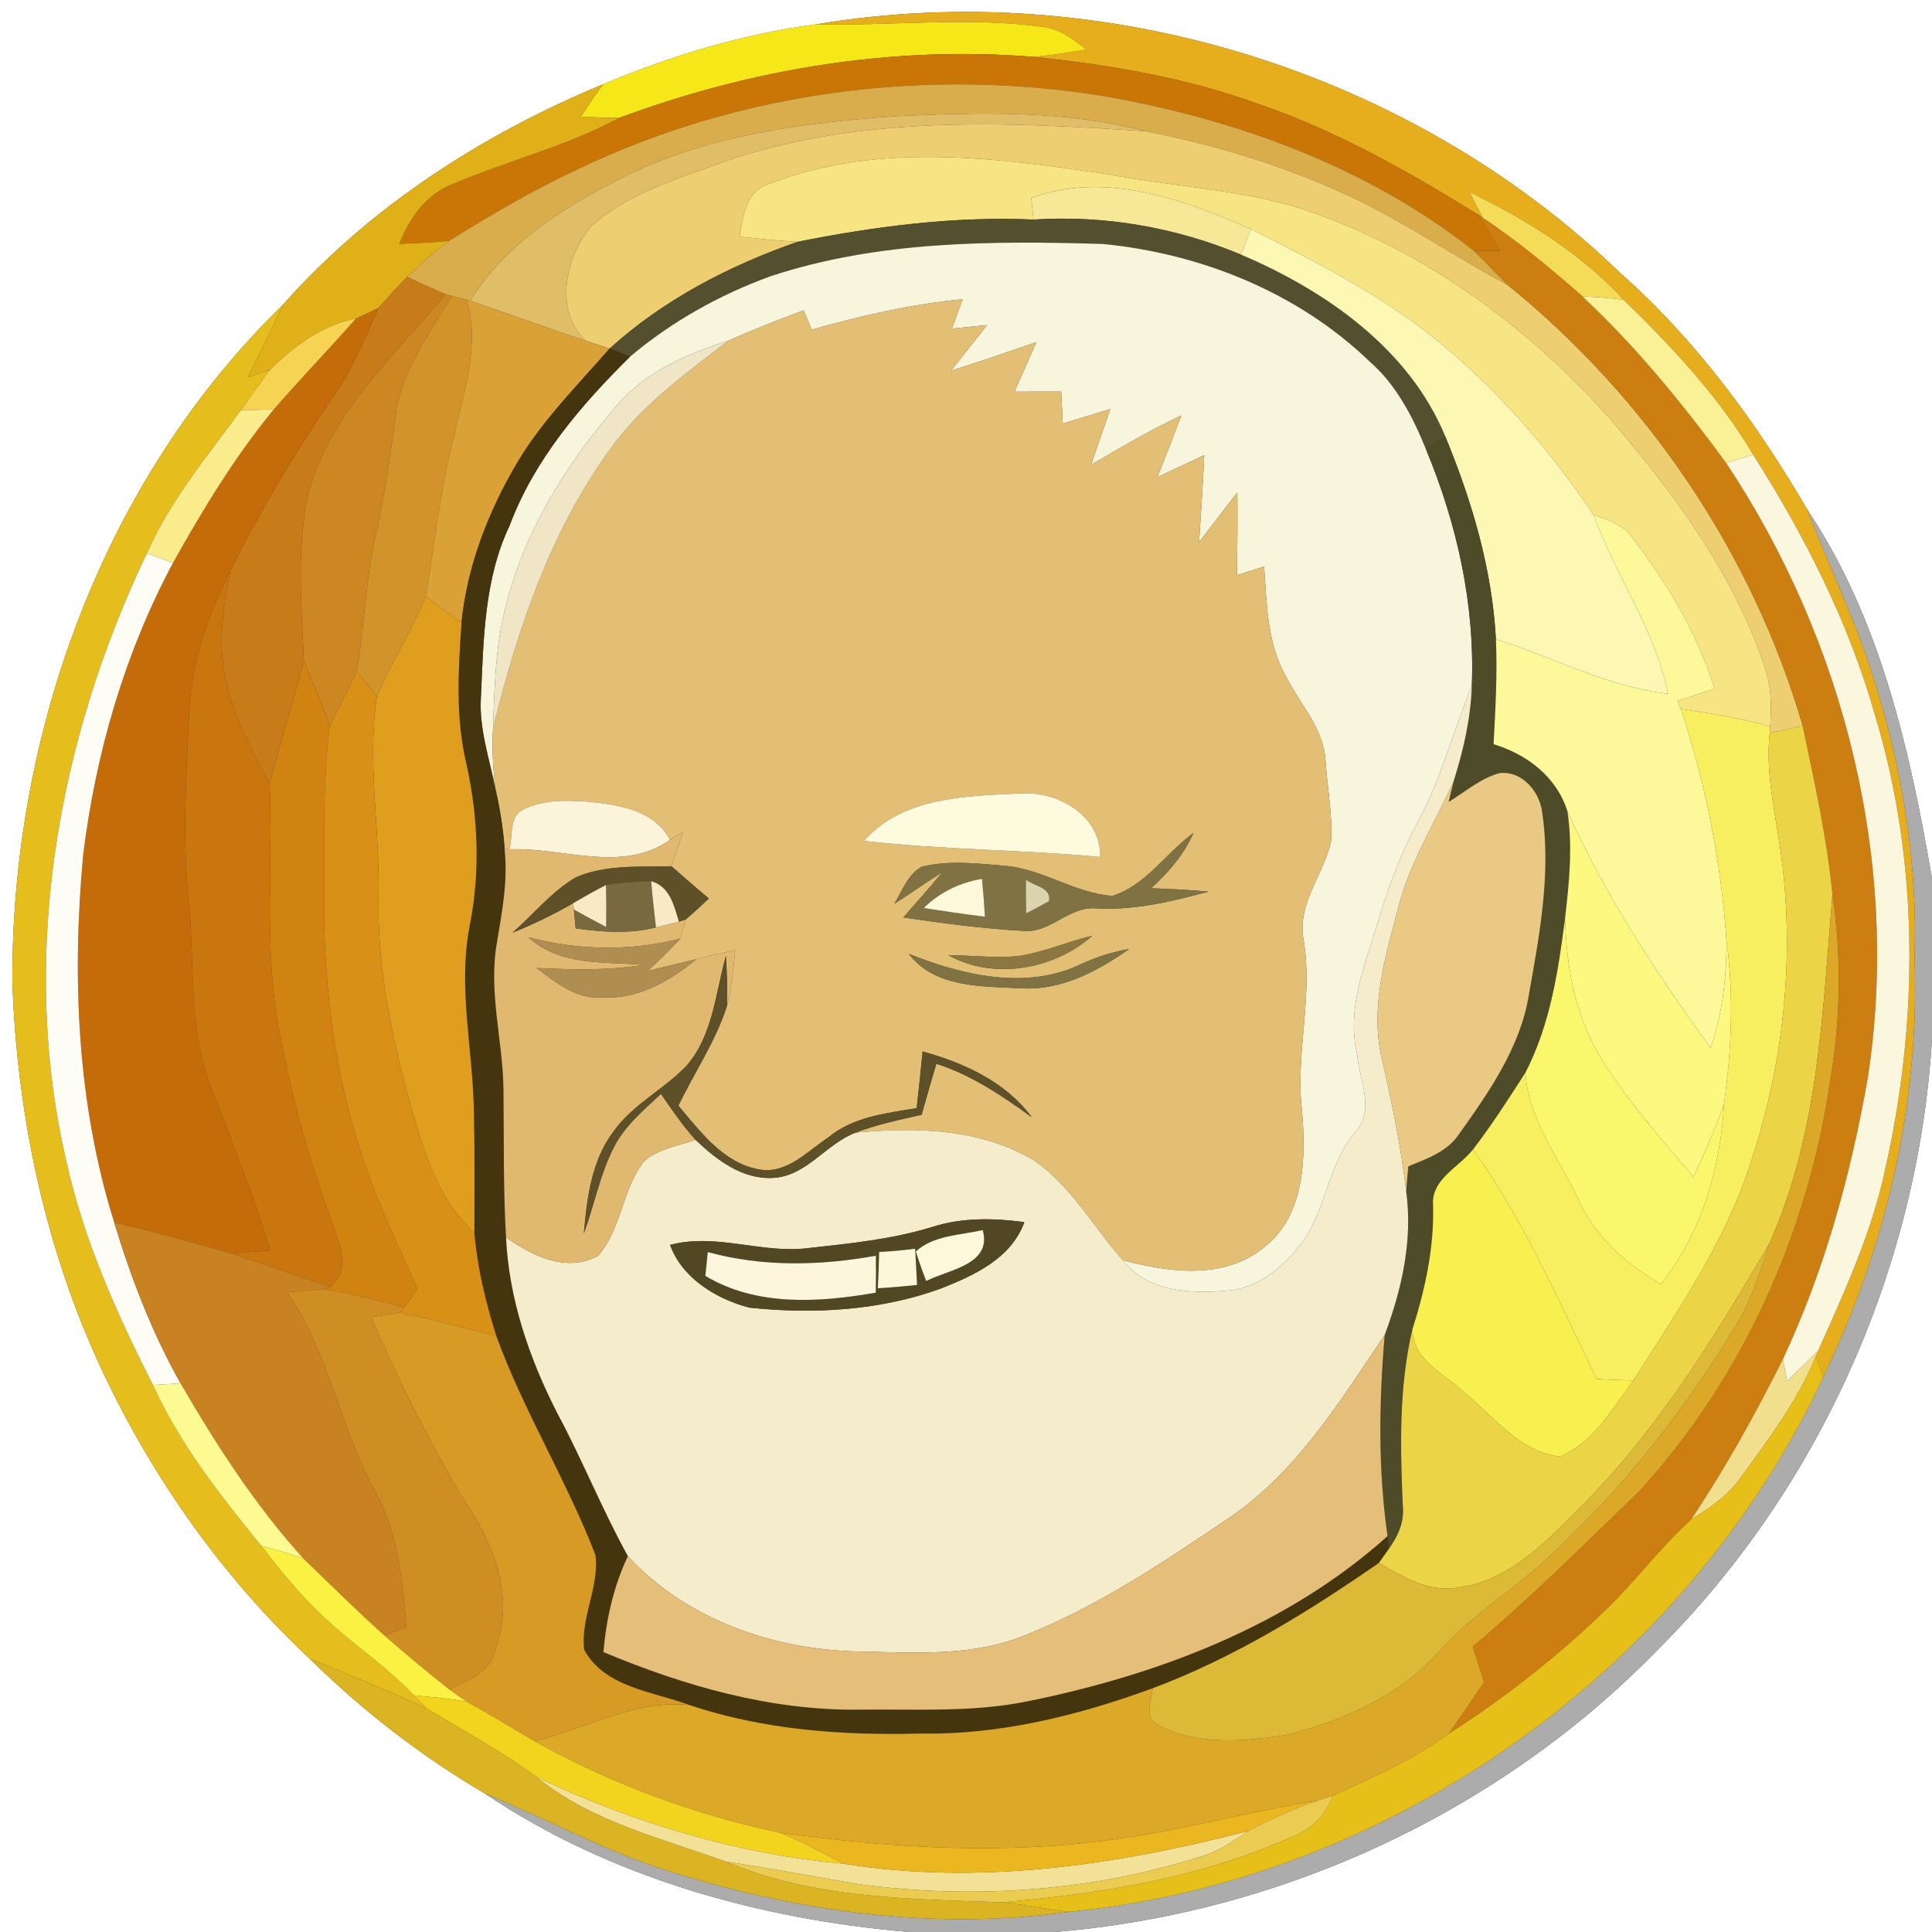 <?xml version="1.0" encoding="UTF-8" ?>
<!DOCTYPE svg PUBLIC "-//W3C//DTD SVG 1.1//EN" "http://www.w3.org/Graphics/SVG/1.1/DTD/svg11.dtd">
<svg width="250pt" height="250pt" viewBox="0 0 250 250" version="1.1" xmlns="http://www.w3.org/2000/svg">
<rect x="0" y="0" width="250" height="250" fill="#333333" stroke="none"/>
<g id="#ffffffff">
<path fill="#ffffff" opacity="1.00" d=" M 0.00 0.00 L 250.00 0.00 L 250.00 113.67 C 247.15 97.11 243.32 80.06 233.84 65.91 C 227.27 54.66 219.47 44.00 209.67 35.34 C 182.58 9.16 142.81 -3.09 105.67 3.14 C 96.15 4.39 86.86 7.20 78.03 10.91 C 62.45 17.37 47.85 26.75 36.62 39.43 C 13.36 62.03 1.49 94.86 1.60 127.00 C 2.19 144.42 5.90 161.85 13.36 177.65 C 19.89 191.46 28.92 204.20 40.08 214.65 C 46.91 221.36 54.53 227.26 62.79 232.11 C 78.94 242.98 98.35 248.35 117.60 250.00 L 0.00 250.00 L 0.00 0.00 Z" />
<path fill="#ffffff" opacity="1.00" d=" M 214.49 213.49 C 235.44 192.64 248.24 163.90 250.00 134.41 L 250.00 250.00 L 136.38 250.00 C 165.64 247.65 193.99 234.56 214.49 213.49 Z" />
</g>
<g id="#e6ae1cff">
<path fill="#e6ae1c" opacity="1.00" d=" M 105.67 3.14 C 142.81 -3.09 182.58 9.16 209.67 35.34 C 219.47 44.00 227.27 54.66 233.84 65.91 C 236.14 71.91 238.89 77.74 241.11 83.78 C 245.68 96.65 248.21 110.31 247.74 124.00 C 248.44 142.68 244.06 161.39 235.94 178.18 C 235.69 177.52 235.20 176.19 234.96 175.53 L 235.27 174.77 C 238.63 167.27 242.09 159.74 243.86 151.67 C 248.29 132.28 248.40 111.66 242.62 92.53 C 239.22 80.53 233.52 69.34 226.86 58.84 C 222.39 51.29 216.34 44.88 210.09 38.79 C 204.56 32.74 197.49 28.41 190.17 24.86 C 190.73 25.98 191.29 27.10 191.89 28.20 L 191.23 27.76 C 182.15 22.14 172.78 16.83 162.63 13.39 C 153.35 10.03 143.56 8.40 133.79 7.36 C 136.07 7.15 138.33 6.77 140.59 6.40 C 138.87 5.08 137.07 3.68 134.83 3.47 C 125.16 2.14 115.39 3.39 105.67 3.14 Z" />
</g>
<g id="#f6e719ff">
<path fill="#f6e719" opacity="1.00" d=" M 78.03 10.91 C 86.86 7.20 96.15 4.39 105.67 3.14 C 115.39 3.39 125.16 2.14 134.83 3.47 C 137.07 3.68 138.87 5.08 140.59 6.40 C 138.33 6.77 136.07 7.15 133.79 7.36 C 115.57 5.88 97.17 8.91 80.09 15.27 C 78.44 15.26 76.80 15.17 75.16 15.10 C 76.09 13.69 77.02 12.27 78.03 10.91 Z" />
</g>
<g id="#c97607ff">
<path fill="#c97607" opacity="1.00" d=" M 80.09 15.27 C 97.17 8.91 115.57 5.88 133.79 7.36 C 143.56 8.40 153.35 10.03 162.63 13.39 C 172.78 16.83 182.15 22.14 191.23 27.76 C 192.23 29.30 193.15 30.90 194.10 32.48 C 192.96 32.46 191.83 32.44 190.70 32.43 C 176.89 21.53 159.79 15.36 142.58 12.39 C 119.76 8.74 95.81 11.84 74.91 21.82 C 69.09 24.52 63.56 27.78 58.11 31.16 C 55.97 31.39 53.82 31.47 51.67 31.56 C 52.99 28.19 55.19 25.08 58.70 23.77 C 65.77 20.78 73.30 18.94 80.09 15.27 Z" />
</g>
<g id="#dfb017ff">
<path fill="#dfb017" opacity="1.00" d=" M 36.62 39.43 C 47.85 26.75 62.45 17.37 78.03 10.91 C 77.02 12.27 76.09 13.69 75.16 15.10 C 76.80 15.17 78.44 15.26 80.09 15.27 C 73.30 18.94 65.77 20.78 58.70 23.77 C 55.19 25.08 52.99 28.19 51.67 31.56 C 53.82 31.47 55.97 31.39 58.11 31.16 C 56.19 32.58 54.39 34.16 52.69 35.83 C 51.40 37.13 50.18 38.49 48.96 39.86 C 48.01 40.34 47.04 40.78 46.07 41.22 C 41.66 42.05 38.07 44.78 34.94 47.85 C 33.97 48.19 33.00 48.51 32.02 48.82 C 33.65 45.74 35.15 42.59 36.62 39.43 Z" />
</g>
<g id="#d9ad4cff">
<path fill="#d9ad4c" opacity="1.00" d=" M 74.91 21.82 C 95.81 11.84 119.76 8.74 142.58 12.39 C 159.79 15.36 176.89 21.53 190.70 32.43 C 192.23 33.86 193.63 35.42 195.12 36.90 C 187.55 32.84 180.48 27.85 172.57 24.45 C 164.77 21.03 156.56 18.61 148.21 16.98 C 137.69 14.22 126.71 14.54 115.95 15.03 C 103.95 15.90 91.68 17.44 80.78 22.85 C 73.13 26.69 65.44 31.47 60.85 38.93 L 60.38 38.79 C 59.90 38.67 58.95 38.42 58.47 38.29 L 57.66 38.08 C 55.98 37.39 54.33 36.61 52.69 35.83 C 54.39 34.16 56.19 32.58 58.11 31.16 C 63.56 27.78 69.09 24.52 74.91 21.82 Z" />
</g>
<g id="#e0bd67ff">
<path fill="#e0bd67" opacity="1.00" d=" M 80.78 22.85 C 91.68 17.44 103.95 15.90 115.95 15.03 C 126.71 14.54 137.69 14.22 148.21 16.98 C 130.07 15.77 111.33 14.86 93.86 20.87 C 87.82 23.11 81.25 24.94 76.39 29.38 C 73.17 33.39 71.65 40.18 75.84 44.11 C 70.80 42.50 65.87 40.58 60.85 38.93 C 65.44 31.47 73.13 26.69 80.78 22.85 Z" />
</g>
<g id="#edce71ff">
<path fill="#edce71" opacity="1.00" d=" M 93.86 20.87 C 111.33 14.86 130.07 15.77 148.21 16.98 C 156.56 18.61 164.77 21.03 172.57 24.45 C 180.48 27.85 187.55 32.84 195.12 36.90 C 213.15 51.50 226.78 71.63 233.27 93.92 C 231.84 94.23 230.42 94.54 229.00 94.86 L 229.05 93.99 C 229.24 91.53 229.24 89.00 228.44 86.63 C 224.43 74.24 216.48 63.65 208.08 53.90 C 197.07 41.64 183.20 31.63 167.36 26.69 C 159.56 24.45 151.39 24.08 143.45 22.57 C 129.03 20.42 113.65 18.34 99.69 23.74 C 96.54 24.58 96.18 27.94 95.69 30.63 C 98.19 30.89 100.70 31.16 103.21 31.29 C 94.37 34.38 85.86 38.77 78.89 45.10 C 77.87 44.78 76.85 44.45 75.84 44.11 C 71.65 40.18 73.17 33.39 76.39 29.38 C 81.25 24.94 87.82 23.11 93.86 20.87 Z" />
</g>
<g id="#f6e582ff">
<path fill="#f6e582" opacity="1.00" d=" M 99.69 23.74 C 113.65 18.34 129.03 20.42 143.45 22.57 C 151.39 24.08 159.56 24.45 167.36 26.69 C 183.20 31.63 197.07 41.64 208.08 53.90 C 216.48 63.65 224.43 74.24 228.44 86.63 C 229.24 89.00 229.24 91.53 229.05 93.99 C 225.27 92.94 221.39 92.32 217.51 91.75 C 217.40 91.49 217.17 90.95 217.06 90.69 C 218.66 90.17 220.26 89.64 221.87 89.12 C 219.66 82.01 215.78 75.54 211.28 69.66 C 210.12 67.93 208.09 67.27 206.22 66.63 C 200.41 58.04 193.53 50.10 185.41 43.62 C 178.25 37.89 170.02 33.75 161.86 29.65 C 153.11 25.76 142.91 22.11 133.44 25.62 C 133.51 26.32 133.67 27.72 133.74 28.41 C 123.47 27.96 113.26 29.28 103.21 31.29 C 100.70 31.16 98.19 30.89 95.69 30.63 C 96.18 27.94 96.54 24.58 99.69 23.74 Z" />
</g>
<g id="#f7e897ff">
<path fill="#f7e897" opacity="1.00" d=" M 133.44 25.62 C 142.91 22.11 153.11 25.76 161.86 29.65 C 161.43 30.75 161.01 31.85 160.59 32.95 C 152.10 29.41 142.92 27.82 133.74 28.41 C 133.67 27.72 133.51 26.32 133.44 25.62 Z" />
</g>
<g id="#f4db58ff">
<path fill="#f4db58" opacity="1.00" d=" M 190.17 24.86 C 197.49 28.41 204.56 32.74 210.09 38.79 C 208.32 38.55 206.54 38.43 204.75 38.35 C 200.65 34.73 196.43 31.25 191.89 28.20 C 191.29 27.10 190.73 25.98 190.17 24.86 Z" />
</g>
<g id="#544f2fff">
<path fill="#544f2f" opacity="1.00" d=" M 103.21 31.29 C 113.26 29.28 123.47 27.96 133.74 28.41 C 142.92 27.82 152.10 29.41 160.59 32.95 C 171.52 37.59 182.36 45.14 187.02 56.48 C 186.17 57.00 185.32 57.52 184.48 58.04 C 182.79 53.88 180.66 49.77 177.23 46.78 C 167.97 37.85 155.42 32.81 142.72 31.57 C 128.32 31.14 113.55 31.17 99.73 35.74 C 93.13 38.13 86.90 41.62 81.53 46.15 C 80.87 45.89 79.55 45.36 78.89 45.10 C 85.86 38.77 94.37 34.38 103.21 31.29 Z" />
</g>
<g id="#cd7e11ff">
<path fill="#cd7e11" opacity="1.00" d=" M 191.23 27.76 L 191.89 28.20 C 196.43 31.25 200.65 34.73 204.75 38.35 C 211.71 44.85 217.75 52.26 223.37 59.92 C 238.79 83.10 245.96 112.00 241.67 139.62 C 239.47 152.08 236.09 164.42 230.70 175.89 C 227.13 183.01 223.26 189.99 218.84 196.61 C 214.95 200.14 211.81 204.39 208.06 208.05 C 201.76 214.14 194.88 219.63 187.48 224.33 C 189.03 222.14 190.49 219.89 192.04 217.70 C 191.55 216.16 191.06 214.62 190.57 213.09 C 198.07 206.77 205.01 199.83 212.07 193.03 C 225.49 178.39 233.99 159.45 236.83 139.83 C 238.19 131.87 238.31 123.72 237.12 115.72 C 236.41 108.37 234.77 101.14 233.27 93.92 C 226.78 71.63 213.15 51.50 195.12 36.90 C 193.63 35.42 192.23 33.86 190.70 32.43 C 191.83 32.44 192.96 32.46 194.10 32.48 C 193.15 30.90 192.23 29.30 191.23 27.76 Z" />
</g>
<g id="#fcf7b3ff">
<path fill="#fcf7b3" opacity="1.00" d=" M 160.59 32.95 C 161.01 31.85 161.43 30.75 161.86 29.65 C 170.02 33.75 178.25 37.89 185.41 43.62 C 193.53 50.10 200.41 58.04 206.22 66.63 C 209.05 74.52 214.20 81.45 215.84 89.77 C 208.00 88.90 201.01 85.03 193.57 82.73 C 193.09 73.66 190.47 64.84 187.02 56.48 C 182.36 45.14 171.52 37.59 160.59 32.95 Z" />
</g>
<g id="#f7f5dcff">
<path fill="#f7f5dc" opacity="1.00" d=" M 99.73 35.74 C 113.55 31.17 128.32 31.14 142.72 31.57 C 155.42 32.81 167.97 37.85 177.23 46.78 C 180.66 49.77 182.79 53.88 184.48 58.04 C 188.53 67.73 190.88 78.23 190.45 88.76 C 188.05 94.63 186.46 100.84 183.42 106.44 C 181.20 110.54 179.59 114.94 178.27 119.40 C 176.62 124.89 174.21 130.58 175.61 136.41 C 175.86 139.71 178.01 143.66 175.37 146.49 C 171.71 150.74 171.67 156.83 168.18 161.17 C 165.92 164.08 162.77 166.63 158.98 166.99 C 154.22 167.42 148.43 167.25 145.28 163.06 C 151.23 164.65 158.32 165.63 163.50 161.46 C 168.88 157.30 169.01 149.78 168.46 143.61 C 167.63 136.28 169.92 128.99 168.69 121.68 C 167.76 116.94 171.34 113.15 172.26 108.76 C 172.41 105.36 171.77 101.97 171.53 98.58 C 171.37 94.36 168.27 91.20 166.45 87.62 C 163.94 83.29 163.93 78.15 163.57 73.31 C 162.40 73.68 161.23 74.05 160.06 74.43 C 160.11 70.86 160.15 67.29 160.11 63.73 C 158.44 65.85 156.82 68.01 155.16 70.14 C 155.40 66.39 155.66 62.65 155.83 58.90 C 153.80 59.84 151.78 60.80 149.76 61.75 C 150.80 59.09 151.88 56.44 152.86 53.76 C 148.84 55.66 145.01 57.91 141.18 60.15 C 142.00 57.74 142.85 55.34 143.68 52.93 C 141.63 53.55 139.57 54.18 137.52 54.81 C 137.45 53.43 137.38 52.05 137.32 50.67 C 135.30 50.68 133.28 50.68 131.27 50.68 C 132.22 48.55 133.17 46.42 134.10 44.28 C 130.43 45.55 126.75 46.81 123.05 47.98 C 124.59 46.00 126.17 44.04 127.73 42.07 C 126.21 42.22 124.70 42.36 123.18 42.52 C 123.64 41.25 124.10 39.98 124.56 38.72 C 117.93 39.36 111.43 40.85 105.04 42.66 C 104.69 41.83 104.34 41.00 103.99 40.17 C 100.71 41.38 97.45 42.66 94.25 44.08 C 88.83 45.82 83.38 48.15 79.66 52.65 C 71.91 61.64 65.62 72.54 64.36 84.53 C 64.00 87.75 63.92 90.99 63.80 94.22 C 63.65 96.81 63.80 99.41 64.09 101.99 C 63.32 98.16 62.01 94.36 62.22 90.41 C 62.57 82.84 62.62 74.98 65.95 67.99 C 69.13 59.48 75.15 52.45 81.53 46.15 C 86.90 41.62 93.13 38.13 99.73 35.74 Z" />
</g>
<g id="#c87c19ff">
<path fill="#c87c19" opacity="1.00" d=" M 48.96 39.86 C 50.18 38.49 51.40 37.13 52.69 35.83 C 54.33 36.61 55.98 37.39 57.66 38.08 C 51.01 46.05 42.69 53.43 39.92 63.80 C 38.31 70.92 39.02 78.30 39.31 85.53 C 37.93 90.88 36.22 96.15 34.89 101.51 C 32.77 97.36 30.41 93.26 29.38 88.66 C 28.09 83.78 28.80 78.68 29.83 73.82 C 33.72 65.97 38.25 58.44 43.19 51.20 C 45.62 47.69 47.31 43.76 48.96 39.86 Z" />
</g>
<g id="#faf196ff">
<path fill="#faf196" opacity="1.00" d=" M 204.75 38.35 C 206.54 38.43 208.32 38.55 210.09 38.79 C 216.34 44.88 222.39 51.29 226.86 58.84 C 225.70 59.20 224.53 59.56 223.37 59.92 C 217.75 52.26 211.71 44.85 204.75 38.35 Z" />
</g>
<g id="#cc8722ff">
<path fill="#cc8722" opacity="1.00" d=" M 57.66 38.08 L 58.47 38.29 C 55.52 43.29 51.76 48.14 51.14 54.11 C 50.47 59.54 49.58 64.95 48.42 70.30 C 47.22 75.77 47.15 81.40 46.14 86.89 C 45.08 89.31 43.77 91.63 42.65 94.03 C 41.76 91.11 40.45 88.35 39.31 85.53 C 39.02 78.30 38.31 70.92 39.92 63.80 C 42.69 53.43 51.01 46.05 57.66 38.08 Z" />
</g>
<g id="#d2932bff">
<path fill="#d2932b" opacity="1.00" d=" M 58.47 38.29 C 58.95 38.42 59.90 38.67 60.38 38.79 C 62.19 44.75 59.94 50.78 58.72 56.61 C 56.92 63.37 56.30 70.34 55.07 77.19 C 53.32 81.66 50.67 85.70 48.77 90.09 C 47.89 89.02 47.02 87.95 46.14 86.89 C 47.15 81.40 47.22 75.77 48.42 70.30 C 49.58 64.95 50.47 59.54 51.14 54.11 C 51.76 48.14 55.52 43.29 58.47 38.29 Z" />
</g>
<g id="#d9a136ff">
<path fill="#d9a136" opacity="1.00" d=" M 60.38 38.79 L 60.85 38.93 C 65.87 40.58 70.80 42.50 75.84 44.11 C 76.85 44.45 77.87 44.78 78.89 45.10 C 74.72 49.87 70.19 54.40 66.93 59.87 C 63.20 66.20 60.46 73.21 59.72 80.56 C 58.15 79.46 56.61 78.33 55.07 77.19 C 56.30 70.34 56.92 63.37 58.72 56.61 C 59.94 50.78 62.19 44.75 60.38 38.79 Z" />
</g>
<g id="#e2bf74ff">
<path fill="#e2bf74" opacity="1.00" d=" M 105.04 42.66 C 111.43 40.85 117.93 39.36 124.56 38.72 C 124.10 39.98 123.64 41.25 123.18 42.52 C 124.70 42.36 126.21 42.22 127.73 42.07 C 126.17 44.04 124.59 46.00 123.05 47.98 C 126.75 46.81 130.43 45.55 134.10 44.28 C 133.17 46.42 132.22 48.55 131.27 50.68 C 133.28 50.68 135.30 50.68 137.32 50.67 C 137.38 52.05 137.45 53.43 137.52 54.81 C 139.57 54.18 141.63 53.55 143.68 52.93 C 142.85 55.34 142.00 57.74 141.18 60.15 C 145.01 57.91 148.84 55.66 152.86 53.76 C 151.88 56.44 150.80 59.09 149.76 61.75 C 151.78 60.80 153.80 59.84 155.83 58.90 C 155.66 62.65 155.40 66.39 155.16 70.14 C 156.82 68.01 158.44 65.85 160.11 63.73 C 160.15 67.29 160.11 70.86 160.06 74.43 C 161.23 74.05 162.40 73.68 163.57 73.31 C 163.93 78.15 163.94 83.29 166.45 87.62 C 168.27 91.20 171.37 94.36 171.53 98.58 C 171.77 101.97 172.41 105.36 172.26 108.76 C 171.34 113.15 167.76 116.94 168.69 121.68 C 169.92 128.99 167.63 136.28 168.46 143.61 C 169.01 149.78 168.88 157.30 163.50 161.46 C 158.32 165.63 151.23 164.65 145.28 163.06 C 141.46 158.78 138.63 153.49 133.83 150.18 C 126.94 146.02 118.50 145.82 110.70 146.57 C 113.47 145.51 116.37 144.90 119.25 144.25 C 119.88 142.05 120.50 139.85 121.16 137.65 C 125.72 139.10 129.67 141.79 133.50 144.56 C 130.08 139.95 124.77 137.56 119.39 136.06 C 119.15 138.51 118.89 140.96 118.62 143.40 C 114.65 144.05 110.38 144.52 107.16 147.20 C 104.43 149.01 101.70 152.06 98.09 151.30 C 93.50 150.41 90.63 146.41 87.78 143.08 C 89.86 138.76 92.61 134.73 94.08 130.14 C 94.65 127.78 94.91 125.36 95.14 122.95 C 93.45 123.31 91.77 123.66 90.11 124.12 C 88.02 124.62 85.93 125.11 83.85 125.63 C 85.27 124.27 86.71 122.91 88.04 121.45 C 88.30 120.63 88.51 119.81 88.73 118.98 C 89.75 118.11 90.73 117.19 91.72 116.27 C 90.09 114.89 88.48 113.50 86.88 112.09 C 87.38 110.61 87.89 109.14 88.41 107.66 C 87.84 108.00 87.27 108.35 86.71 108.68 C 84.63 104.77 79.98 104.12 76.01 103.73 C 73.25 103.55 70.30 103.45 67.76 104.72 C 65.81 105.64 66.38 108.16 65.93 109.90 L 65.29 109.87 C 65.12 107.21 64.68 104.58 64.09 101.99 C 63.80 99.41 63.65 96.81 63.80 94.22 C 67.05 81.04 71.53 67.79 79.87 56.90 C 83.88 51.82 89.16 47.99 94.25 44.08 C 97.45 42.66 100.71 41.38 103.99 40.17 C 104.34 41.00 104.69 41.83 105.04 42.66 M 111.80 108.81 C 121.95 109.98 132.20 109.94 142.37 110.89 C 142.48 105.53 136.88 102.33 132.05 102.67 C 125.06 102.99 116.79 103.11 111.80 108.81 M 143.94 115.93 C 139.07 115.58 134.92 112.44 130.05 112.04 C 126.49 111.73 122.81 111.30 119.29 112.15 C 117.47 113.14 116.76 115.25 115.74 116.94 C 117.83 115.61 119.85 114.17 121.95 112.85 C 120.32 114.86 118.58 116.77 116.88 118.72 C 122.05 119.48 127.24 120.17 132.47 120.46 C 135.84 120.76 138.26 117.37 141.61 117.53 C 146.62 117.86 151.56 116.68 156.36 115.38 C 153.90 115.14 151.43 115.03 148.95 114.94 C 151.20 112.90 153.20 110.58 154.44 107.78 C 150.87 110.37 148.29 114.57 143.94 115.93 M 131.92 123.70 C 128.85 124.02 125.77 123.63 122.69 123.59 C 128.52 126.87 136.43 125.47 141.33 121.09 C 138.16 121.84 135.15 123.19 131.92 123.70 M 117.60 123.43 C 120.95 127.83 127.03 127.62 132.01 127.88 C 137.22 128.23 141.98 125.72 146.10 122.80 C 143.93 123.19 141.82 123.85 139.83 124.79 C 132.75 128.16 124.54 126.20 117.60 123.43 Z" />
</g>
<g id="#e5be1eff">
<path fill="#e5be1e" opacity="1.00" d=" M 1.60 127.00 C 1.49 94.86 13.36 62.03 36.62 39.43 C 35.15 42.59 33.65 45.74 32.02 48.82 C 33.00 48.51 33.97 48.19 34.94 47.85 C 33.64 49.56 32.42 51.33 31.17 53.07 C 26.84 59.05 21.99 64.78 19.01 71.60 C 7.41 95.86 2.42 123.96 8.62 150.40 C 10.85 160.52 15.13 170.01 19.79 179.21 C 23.27 186.89 28.52 193.53 33.80 200.02 C 36.29 203.23 38.84 206.41 41.82 209.18 C 45.58 212.75 49.99 215.58 53.55 219.38 C 53.96 219.80 54.78 220.64 55.19 221.06 C 50.22 218.77 45.16 216.68 40.08 214.65 C 28.92 204.20 19.89 191.46 13.36 177.65 C 5.90 161.85 2.19 144.42 1.60 127.00 Z" />
</g>
<g id="#c36c09ff">
<path fill="#c36c09" opacity="1.00" d=" M 46.07 41.22 C 47.04 40.78 48.01 40.34 48.96 39.86 C 47.31 43.76 45.62 47.69 43.19 51.20 C 38.25 58.44 33.72 65.97 29.83 73.82 C 27.00 79.43 24.80 85.46 24.50 91.79 C 24.10 100.04 23.56 108.33 24.41 116.58 C 25.25 124.64 24.26 133.05 27.30 140.75 C 29.96 147.72 32.86 154.61 34.92 161.80 C 33.25 161.94 31.57 162.10 29.89 162.19 C 24.87 160.77 19.85 159.35 14.77 158.15 C 9.98 142.86 9.30 126.60 10.75 110.74 C 12.35 97.57 16.11 84.57 22.38 72.85 C 26.25 65.93 30.38 59.11 35.43 52.98 C 38.91 49.00 42.56 45.18 46.07 41.22 Z" />
</g>
<g id="#f6d352ff">
<path fill="#f6d352" opacity="1.00" d=" M 34.94 47.85 C 38.07 44.78 41.66 42.05 46.07 41.22 C 42.56 45.18 38.91 49.00 35.43 52.98 C 34.01 53.01 32.59 53.04 31.17 53.07 C 32.42 51.33 33.64 49.56 34.94 47.85 Z" />
</g>
<g id="#f0e5c4ff">
<path fill="#f0e5c4" opacity="1.00" d=" M 79.66 52.65 C 83.38 48.15 88.83 45.82 94.25 44.08 C 89.16 47.99 83.88 51.82 79.87 56.90 C 71.53 67.79 67.05 81.04 63.80 94.22 C 63.92 90.99 64.00 87.75 64.36 84.53 C 65.62 72.54 71.91 61.64 79.66 52.65 Z" />
</g>
<g id="#45350fff">
<path fill="#45350f" opacity="1.00" d=" M 78.89 45.10 C 79.55 45.36 80.87 45.89 81.53 46.15 C 75.15 52.45 69.13 59.48 65.95 67.99 C 62.62 74.98 62.57 82.84 62.22 90.41 C 62.01 94.36 63.32 98.16 64.09 101.99 C 64.68 104.58 65.12 107.21 65.29 109.87 C 65.75 114.00 64.95 118.09 64.27 122.15 C 63.20 128.46 65.08 134.71 65.15 141.01 C 65.22 147.37 65.11 153.75 65.48 160.11 C 65.86 168.12 68.50 175.79 72.13 182.89 C 75.38 188.94 77.92 195.34 81.25 201.36 C 79.40 205.26 78.45 209.50 78.08 213.78 C 88.49 218.14 99.63 221.34 111.00 221.23 C 118.35 221.13 125.77 221.63 133.02 220.14 C 149.85 216.72 166.63 210.39 179.55 198.77 C 179.60 199.18 179.68 200.00 179.72 200.42 C 179.40 200.87 178.75 201.79 178.42 202.25 C 169.26 208.60 159.63 214.54 149.15 218.46 C 139.50 222.00 129.34 224.52 119.00 224.32 C 108.95 224.59 98.79 223.84 89.21 220.63 C 84.49 218.87 78.23 218.36 75.59 213.47 C 75.09 209.30 77.60 205.32 77.04 201.19 C 73.30 191.51 67.76 182.60 64.21 172.84 C 62.85 168.51 61.77 164.06 61.38 159.54 C 61.41 154.36 61.44 149.18 61.32 144.00 C 61.23 135.90 59.20 127.79 60.79 119.72 C 62.16 112.83 61.87 105.71 60.36 98.87 C 58.91 92.87 59.30 86.66 59.72 80.56 C 60.46 73.21 63.20 66.20 66.93 59.87 C 70.19 54.40 74.72 49.87 78.89 45.10 Z" />
</g>
<g id="#faec8dff">
<path fill="#faec8d" opacity="1.00" d=" M 31.17 53.07 C 32.59 53.04 34.01 53.01 35.43 52.98 C 30.38 59.11 26.25 65.93 22.38 72.85 C 21.26 72.43 20.13 72.01 19.01 71.60 C 21.99 64.78 26.84 59.05 31.17 53.07 Z" />
</g>
<g id="#4e4b28ff">
<path fill="#4e4b28" opacity="1.00" d=" M 184.48 58.04 C 185.32 57.52 186.17 57.00 187.02 56.48 C 190.47 64.84 193.09 73.66 193.57 82.73 C 193.77 87.26 193.50 91.78 193.27 96.30 C 197.61 97.61 201.44 100.54 202.83 104.99 C 203.51 109.57 203.06 114.20 202.52 118.77 C 201.66 125.62 200.59 132.59 197.39 138.80 C 195.22 142.17 193.06 145.55 190.61 148.73 C 188.78 151.06 185.15 152.58 185.44 156.00 C 185.58 161.49 184.41 166.84 182.76 172.04 C 181.01 179.50 181.19 187.20 181.52 194.80 C 181.76 196.87 180.91 198.78 179.72 200.42 C 179.68 200.00 179.60 199.18 179.55 198.77 C 178.30 190.13 178.45 181.40 179.18 172.73 C 181.40 166.81 182.82 160.51 181.96 154.16 C 182.03 153.08 182.13 152.00 182.24 150.92 C 184.62 149.95 187.26 149.04 188.77 146.80 C 192.67 141.31 196.71 135.58 197.83 128.78 C 199.19 121.07 200.71 113.16 199.59 105.32 C 199.33 102.55 197.03 99.70 194.04 100.04 C 191.57 100.71 189.60 102.46 187.45 103.77 C 187.62 103.08 187.95 101.72 188.12 101.03 C 189.37 97.05 190.32 92.95 190.45 88.76 C 190.88 78.23 188.53 67.73 184.48 58.04 Z" />
</g>
<g id="#fbf7dfff">
<path fill="#fbf7df" opacity="1.00" d=" M 223.37 59.92 C 224.53 59.56 225.70 59.20 226.86 58.84 C 233.52 69.34 239.22 80.53 242.62 92.53 C 248.40 111.66 248.29 132.28 243.86 151.67 C 242.09 159.74 238.63 167.27 235.27 174.77 C 233.96 176.11 232.60 177.40 231.25 178.70 C 231.11 178.00 230.84 176.59 230.70 175.89 C 236.09 164.42 239.47 152.08 241.67 139.62 C 245.96 112.00 238.79 83.10 223.37 59.92 Z" />
</g>
<g id="#fdf89aff">
<path fill="#fdf89a" opacity="1.00" d=" M 206.22 66.63 C 208.09 67.27 210.12 67.93 211.28 69.66 C 215.78 75.54 219.66 82.01 221.87 89.12 C 220.26 89.64 218.66 90.17 217.06 90.69 C 217.17 90.95 217.40 91.49 217.51 91.75 C 220.72 101.44 222.71 111.53 223.40 121.71 C 223.44 126.42 222.88 131.15 221.35 135.62 C 214.36 125.95 207.73 115.91 202.83 104.99 C 201.44 100.54 197.61 97.61 193.27 96.30 C 193.50 91.78 193.77 87.26 193.57 82.73 C 201.01 85.03 208.00 88.90 215.84 89.77 C 214.20 81.45 209.05 74.52 206.22 66.63 Z" />
</g>
<g id="#adacacff">
<path fill="#adacac" opacity="1.00" d=" M 233.84 65.91 C 243.32 80.06 247.15 97.11 250.00 113.67 L 250.00 134.41 C 248.24 163.90 235.44 192.64 214.49 213.49 C 193.99 234.56 165.64 247.65 136.38 250.00 L 117.60 250.00 C 98.35 248.35 78.94 242.98 62.79 232.11 C 70.85 235.36 78.48 239.67 86.83 242.21 C 103.36 247.40 121.04 249.83 138.29 247.39 C 179.94 243.34 218.25 216.07 235.94 178.18 C 244.06 161.39 248.44 142.68 247.74 124.00 C 248.21 110.31 245.68 96.65 241.11 83.78 C 238.89 77.74 236.14 71.91 233.84 65.91 Z" />
</g>
<g id="#fdfdf6ff">
<path fill="#fdfdf6" opacity="1.00" d=" M 19.01 71.60 C 20.13 72.01 21.26 72.43 22.38 72.85 C 16.11 84.57 12.35 97.57 10.75 110.74 C 9.30 126.60 9.98 142.86 14.77 158.15 C 16.95 165.35 19.67 172.43 23.37 179.00 C 22.17 179.07 20.98 179.14 19.79 179.21 C 15.13 170.01 10.85 160.52 8.62 150.40 C 2.42 123.96 7.41 95.86 19.01 71.60 Z" />
</g>
<g id="#ca760eff">
<path fill="#ca760e" opacity="1.00" d=" M 24.50 91.79 C 24.80 85.46 27.00 79.43 29.83 73.82 C 28.80 78.68 28.09 83.78 29.38 88.66 C 30.41 93.26 32.77 97.36 34.89 101.51 C 35.31 111.99 34.16 122.58 36.05 132.97 C 37.63 141.52 39.88 149.95 42.97 158.09 C 43.83 160.81 45.56 164.36 42.69 166.51 C 38.43 165.05 34.18 163.57 29.89 162.19 C 31.57 162.10 33.25 161.94 34.92 161.80 C 32.86 154.61 29.96 147.72 27.30 140.75 C 24.26 133.05 25.25 124.64 24.41 116.58 C 23.56 108.33 24.10 100.04 24.50 91.79 Z" />
</g>
<g id="#e09e1fff">
<path fill="#e09e1f" opacity="1.00" d=" M 55.07 77.19 C 56.61 78.33 58.15 79.46 59.72 80.56 C 59.30 86.66 58.91 92.87 60.36 98.87 C 61.87 105.71 62.16 112.83 60.79 119.72 C 59.20 127.79 61.23 135.90 61.32 144.00 C 61.44 149.18 61.41 154.36 61.38 159.54 C 57.29 155.79 55.30 150.52 53.79 145.33 C 51.01 135.80 48.79 125.99 48.98 116.00 C 49.19 107.36 47.47 98.70 48.77 90.09 C 50.67 85.70 53.32 81.66 55.07 77.19 Z" />
</g>
<g id="#d18312ff">
<path fill="#d18312" opacity="1.00" d=" M 39.31 85.53 C 40.45 88.35 41.76 91.11 42.65 94.03 C 41.72 101.31 41.97 108.67 41.93 116.00 C 41.84 128.25 43.52 140.62 47.75 152.16 C 49.57 157.14 51.86 161.94 54.04 166.78 C 53.47 167.57 52.90 168.37 52.32 169.16 C 48.85 168.25 45.37 167.35 41.82 166.80 L 42.69 166.51 C 45.56 164.36 43.83 160.81 42.97 158.09 C 39.88 149.95 37.63 141.52 36.05 132.97 C 34.16 122.58 35.31 111.99 34.89 101.51 C 36.22 96.15 37.93 90.88 39.31 85.53 Z" />
</g>
<g id="#d99016ff">
<path fill="#d99016" opacity="1.00" d=" M 46.14 86.89 C 47.02 87.95 47.89 89.02 48.77 90.09 C 47.47 98.70 49.19 107.36 48.98 116.00 C 48.79 125.99 51.01 135.80 53.79 145.33 C 55.30 150.52 57.29 155.79 61.38 159.54 C 61.77 164.06 62.85 168.51 64.21 172.84 C 60.06 171.85 55.95 170.70 51.77 169.86 L 52.32 169.16 C 52.90 168.37 53.47 167.57 54.04 166.78 C 51.86 161.94 49.57 157.14 47.75 152.16 C 43.52 140.62 41.84 128.25 41.93 116.00 C 41.97 108.67 41.72 101.31 42.65 94.03 C 43.77 91.63 45.08 89.31 46.14 86.89 Z" />
</g>
<g id="#f5eccbff">
<path fill="#f5eccb" opacity="1.00" d=" M 183.42 106.44 C 186.46 100.84 188.05 94.63 190.45 88.76 C 190.32 92.95 189.37 97.05 188.12 101.03 C 185.76 106.35 182.58 111.32 181.06 116.98 C 179.34 123.53 177.17 130.41 178.86 137.21 C 180.14 142.81 181.30 148.45 181.96 154.16 C 182.82 160.51 181.40 166.81 179.18 172.73 C 173.46 181.24 167.91 190.28 159.32 196.23 C 150.81 201.97 142.22 207.80 132.64 211.61 C 126.10 214.29 118.90 213.89 111.98 213.72 C 100.72 213.69 88.99 209.80 81.25 201.36 C 77.92 195.34 75.38 188.94 72.13 182.89 C 68.50 175.79 65.86 168.12 65.48 160.11 C 68.87 162.50 73.36 164.75 77.41 162.48 C 80.43 159.00 80.49 153.93 83.30 150.32 C 85.13 148.64 87.74 148.28 90.00 147.49 C 92.71 150.07 96.05 152.64 100.01 152.42 C 104.37 152.21 106.86 148.02 110.70 146.57 C 118.50 145.82 126.94 146.02 133.83 150.18 C 138.63 153.49 141.46 158.78 145.28 163.06 C 148.43 167.25 154.22 167.42 158.98 166.99 C 162.77 166.63 165.92 164.08 168.18 161.17 C 171.67 156.83 171.71 150.74 175.37 146.49 C 178.01 143.66 175.86 139.71 175.61 136.41 C 174.21 130.58 176.62 124.89 178.27 119.40 C 179.59 114.94 181.20 110.54 183.42 106.44 M 120.63 158.77 C 115.46 160.36 110.07 160.90 104.72 161.49 C 98.68 162.30 92.72 159.50 86.71 161.09 C 88.24 165.39 92.74 168.12 96.98 169.21 C 105.30 170.08 113.94 169.60 121.84 166.70 C 126.12 165.00 130.88 162.81 132.55 158.14 C 128.58 157.61 124.48 157.53 120.63 158.77 Z" />
</g>
<g id="#f8ef60ff">
<path fill="#f8ef60" opacity="1.00" d=" M 217.51 91.75 C 221.39 92.32 225.27 92.94 229.05 93.99 L 229.00 94.86 C 228.38 100.53 229.98 106.09 230.61 111.68 C 232.17 124.42 230.73 137.47 226.79 149.67 C 223.57 160.23 217.23 169.41 211.36 178.63 C 209.78 178.59 208.19 178.54 206.61 178.43 C 201.69 168.33 197.19 157.91 190.61 148.73 C 193.06 145.55 195.22 142.17 197.39 138.80 C 197.79 145.06 201.90 150.13 204.46 155.63 C 206.61 160.27 210.56 163.65 214.92 166.16 C 220.20 159.54 222.61 151.19 223.09 142.83 C 224.06 135.83 224.38 128.73 223.40 121.71 C 222.71 111.53 220.72 101.44 217.51 91.75 Z" />
</g>
<g id="#ebd546ff">
<path fill="#ebd546" opacity="1.00" d=" M 233.27 93.92 C 234.77 101.14 236.41 108.37 237.12 115.72 C 235.84 130.96 235.34 146.69 228.97 160.87 C 221.86 173.07 214.37 185.27 204.27 195.27 C 199.89 199.69 195.11 204.63 188.60 205.44 C 184.87 206.09 181.51 204.02 178.42 202.25 C 178.75 201.79 179.40 200.87 179.72 200.42 C 180.91 198.78 181.76 196.87 181.52 194.80 C 181.19 187.20 181.01 179.50 182.76 172.04 C 182.88 176.18 187.08 177.83 189.66 180.33 C 193.39 183.42 196.71 187.89 201.85 188.48 C 206.19 186.67 208.67 182.26 211.36 178.63 C 217.23 169.41 223.57 160.23 226.79 149.67 C 230.73 137.47 232.17 124.42 230.61 111.68 C 229.98 106.09 228.38 100.53 229.00 94.86 C 230.42 94.54 231.84 94.23 233.27 93.92 Z" />
</g>
<g id="#e9c983ff">
<path fill="#e9c983" opacity="1.00" d=" M 187.45 103.77 C 189.60 102.46 191.57 100.71 194.04 100.04 C 197.03 99.70 199.33 102.55 199.59 105.32 C 200.71 113.16 199.19 121.07 197.83 128.78 C 196.71 135.58 192.67 141.31 188.77 146.80 C 187.26 149.04 184.62 149.95 182.24 150.92 C 182.13 152.00 182.03 153.08 181.96 154.16 C 181.30 148.45 180.14 142.81 178.86 137.21 C 177.17 130.41 179.34 123.53 181.06 116.98 C 182.58 111.32 185.76 106.35 188.12 101.03 C 187.95 101.72 187.62 103.08 187.45 103.77 Z" />
</g>
<g id="#fefaddff">
<path fill="#fefadd" opacity="1.00" d=" M 111.80 108.81 C 116.79 103.11 125.06 102.99 132.05 102.67 C 136.88 102.33 142.48 105.53 142.37 110.89 C 132.20 109.94 121.95 109.98 111.80 108.81 Z" />
</g>
<g id="#fcf4daff">
<path fill="#fcf4da" opacity="1.00" d=" M 67.76 104.72 C 70.30 103.45 73.25 103.55 76.01 103.73 C 79.98 104.12 84.63 104.77 86.71 108.68 C 80.52 113.06 72.82 109.62 65.93 109.90 C 66.38 108.16 65.81 105.64 67.76 104.72 Z" />
</g>
<g id="#fdf980ff">
<path fill="#fdf980" opacity="1.00" d=" M 202.83 104.99 C 207.73 115.91 214.36 125.95 221.35 135.62 C 222.88 131.15 223.44 126.42 223.40 121.71 C 224.38 128.73 224.06 135.83 223.09 142.83 C 221.99 146.08 220.56 149.19 219.14 152.30 C 214.78 147.13 210.19 142.09 206.78 136.23 C 203.70 130.96 202.68 124.79 202.52 118.77 C 203.06 114.20 203.51 109.57 202.83 104.99 Z" />
</g>
<g id="#e0b86fff">
<path fill="#e0b86f" opacity="1.00" d=" M 86.71 108.68 C 87.27 108.35 87.84 108.00 88.41 107.66 C 87.89 109.14 87.38 110.61 86.88 112.09 C 82.75 112.21 78.39 111.85 74.51 113.53 C 71.36 115.38 69.05 118.31 66.32 120.69 C 69.02 119.59 71.65 118.33 74.17 116.87 L 74.26 117.69 C 74.32 118.30 74.43 119.52 74.49 120.13 C 77.93 120.62 81.47 120.87 84.88 120.01 C 85.62 119.82 87.10 119.44 87.85 119.26 L 88.73 118.98 C 88.51 119.81 88.30 120.63 88.04 121.45 C 81.55 123.13 74.83 122.99 68.36 121.27 C 72.45 125.03 78.19 124.42 83.31 124.85 C 78.72 125.61 74.07 125.48 69.44 125.26 C 71.93 127.15 74.63 129.36 77.98 129.07 C 82.59 129.32 86.68 126.94 90.11 124.12 C 91.77 123.66 93.45 123.31 95.14 122.95 C 94.91 125.36 94.65 127.78 94.08 130.14 C 94.14 127.98 94.05 125.83 93.94 123.68 C 92.59 128.47 92.27 133.90 88.90 137.84 C 85.98 140.95 81.92 142.85 79.41 146.39 C 76.53 150.16 75.96 155.03 75.55 159.61 C 76.89 155.93 77.63 152.02 79.40 148.51 C 80.82 145.71 83.26 143.65 85.53 141.55 C 86.94 143.59 88.33 145.65 90.00 147.49 C 87.74 148.28 85.13 148.64 83.30 150.32 C 80.49 153.93 80.43 159.00 77.41 162.48 C 73.36 164.75 68.87 162.50 65.48 160.11 C 65.11 153.75 65.22 147.37 65.15 141.01 C 65.08 134.71 63.20 128.46 64.27 122.15 C 64.95 118.09 65.75 114.00 65.29 109.87 L 65.93 109.90 C 72.82 109.62 80.52 113.06 86.71 108.68 Z" />
</g>
<g id="#807243ff">
<path fill="#807243" opacity="1.00" d=" M 143.94 115.93 C 148.29 114.57 150.87 110.37 154.44 107.78 C 153.20 110.58 151.20 112.90 148.95 114.94 C 151.43 115.03 153.90 115.14 156.36 115.38 C 151.56 116.68 146.62 117.86 141.61 117.53 C 138.26 117.37 135.84 120.76 132.47 120.46 C 127.24 120.17 122.05 119.48 116.88 118.72 C 118.58 116.77 120.32 114.86 121.95 112.85 C 119.85 114.17 117.83 115.61 115.74 116.94 C 116.76 115.25 117.47 113.14 119.29 112.15 C 122.81 111.30 126.49 111.73 130.05 112.04 C 134.92 112.44 139.07 115.58 143.94 115.93 M 119.53 117.50 C 122.16 117.91 124.80 118.30 127.45 118.62 C 127.35 116.98 127.23 115.35 127.07 113.72 C 124.21 114.20 121.59 115.46 119.53 117.50 M 132.75 113.82 C 132.74 115.28 132.75 116.74 132.78 118.20 C 133.78 117.69 134.77 117.16 135.75 116.60 C 136.08 114.82 133.79 114.68 132.75 113.82 Z" />
<path fill="#807243" opacity="1.00" d=" M 117.60 123.43 C 124.54 126.20 132.75 128.16 139.83 124.79 C 141.82 123.85 143.93 123.19 146.10 122.80 C 141.98 125.72 137.22 128.23 132.01 127.88 C 127.03 127.62 120.95 127.83 117.60 123.43 Z" />
</g>
<g id="#5e5029ff">
<path fill="#5e5029" opacity="1.00" d=" M 74.51 113.53 C 78.39 111.85 82.75 112.21 86.88 112.09 C 88.48 113.50 90.09 114.89 91.72 116.27 C 90.73 117.19 89.75 118.11 88.73 118.98 L 87.85 119.26 C 87.20 117.14 86.68 114.72 84.26 114.02 C 82.31 114.07 80.35 114.19 78.42 114.52 C 76.98 115.25 75.57 116.06 74.17 116.87 C 71.65 118.33 69.02 119.59 66.32 120.69 C 69.05 118.31 71.36 115.38 74.51 113.53 Z" />
<path fill="#5e5029" opacity="1.00" d=" M 88.90 137.84 C 92.27 133.90 92.59 128.47 93.94 123.68 C 94.05 125.83 94.14 127.98 94.08 130.14 C 92.61 134.73 89.86 138.76 87.78 143.08 C 90.63 146.41 93.50 150.41 98.09 151.30 C 101.70 152.06 104.43 149.01 107.16 147.20 C 110.38 144.52 114.65 144.05 118.62 143.40 C 118.89 140.96 119.15 138.51 119.39 136.06 C 124.77 137.56 130.08 139.95 133.50 144.56 C 129.67 141.79 125.72 139.10 121.16 137.65 C 120.50 139.85 119.88 142.05 119.25 144.25 C 116.37 144.90 113.47 145.51 110.70 146.57 C 106.86 148.02 104.37 152.21 100.01 152.42 C 96.05 152.64 92.71 150.07 90.00 147.49 C 88.33 145.65 86.94 143.59 85.53 141.55 C 83.26 143.65 80.82 145.71 79.40 148.51 C 77.63 152.02 76.89 155.93 75.55 159.61 C 75.96 155.03 76.53 150.16 79.41 146.39 C 81.92 142.85 85.98 140.95 88.90 137.84 Z" />
</g>
<g id="#786940ff">
<path fill="#786940" opacity="1.00" d=" M 78.42 114.52 C 80.35 114.19 82.31 114.07 84.26 114.02 C 84.42 116.02 84.65 118.01 84.88 120.01 C 81.47 120.87 77.93 120.62 74.49 120.13 C 74.43 119.52 74.32 118.30 74.26 117.69 C 75.64 118.47 77.03 119.22 78.44 119.95 C 78.47 118.14 78.46 116.33 78.42 114.52 Z" />
</g>
<g id="#fdf8daff">
<path fill="#fdf8da" opacity="1.00" d=" M 119.53 117.50 C 121.59 115.46 124.21 114.20 127.07 113.72 C 127.23 115.35 127.35 116.98 127.45 118.62 C 124.80 118.30 122.16 117.91 119.53 117.50 Z" />
</g>
<g id="#dbd4afff">
<path fill="#dbd4af" opacity="1.00" d=" M 132.75 113.82 C 133.79 114.68 136.08 114.82 135.75 116.60 C 134.77 117.16 133.78 117.69 132.78 118.20 C 132.75 116.74 132.74 115.28 132.75 113.82 Z" />
</g>
<g id="#f8eac5ff">
<path fill="#f8eac5" opacity="1.00" d=" M 74.17 116.87 C 75.57 116.06 76.98 115.25 78.42 114.52 C 78.46 116.33 78.47 118.14 78.44 119.95 C 77.03 119.22 75.64 118.47 74.26 117.69 L 74.17 116.87 Z" />
<path fill="#f8eac5" opacity="1.00" d=" M 84.26 114.02 C 86.68 114.72 87.20 117.14 87.85 119.26 C 87.10 119.44 85.62 119.82 84.88 120.01 C 84.65 118.01 84.42 116.02 84.26 114.02 Z" />
</g>
<g id="#dca828ff">
<path fill="#dca828" opacity="1.00" d=" M 237.12 115.72 C 238.31 123.72 238.19 131.87 236.83 139.83 C 233.99 159.45 225.49 178.39 212.07 193.03 C 205.01 199.83 198.07 206.77 190.57 213.09 C 191.06 214.62 191.55 216.16 192.04 217.70 C 190.49 219.89 189.03 222.14 187.48 224.33 C 182.87 227.68 177.62 230.00 172.46 232.35 C 171.97 232.51 171.00 232.83 170.52 232.99 C 161.61 234.39 152.90 236.87 143.95 238.04 C 129.63 240.04 115.09 239.12 100.83 237.13 C 89.77 234.79 79.04 230.80 69.16 225.30 C 75.85 223.71 82.10 219.90 89.21 220.63 C 98.79 223.84 108.95 224.59 119.00 224.32 C 129.34 224.52 139.50 222.00 149.15 218.46 C 149.01 220.03 147.97 222.19 149.79 223.19 C 154.88 225.91 161.08 225.37 166.59 224.47 C 173.97 222.60 181.37 219.33 186.44 213.47 C 190.56 208.84 195.99 205.72 200.44 201.45 C 209.87 192.73 217.97 182.59 224.58 171.59 C 226.63 168.28 227.78 164.54 228.97 160.87 C 235.34 146.69 235.84 130.96 237.12 115.72 Z" />
</g>
<g id="#fbf76cff">
<path fill="#fbf76c" opacity="1.00" d=" M 197.39 138.80 C 200.59 132.59 201.66 125.62 202.52 118.77 C 202.68 124.79 203.70 130.96 206.78 136.23 C 210.19 142.09 214.78 147.13 219.14 152.30 C 220.56 149.19 221.99 146.08 223.09 142.83 C 222.61 151.19 220.20 159.54 214.92 166.16 C 210.56 163.65 206.61 160.27 204.46 155.63 C 201.90 150.13 197.79 145.06 197.39 138.80 Z" />
</g>
<g id="#b08e52ff">
<path fill="#b08e52" opacity="1.00" d=" M 68.36 121.27 C 74.83 122.99 81.55 123.13 88.04 121.45 C 86.71 122.91 85.27 124.27 83.85 125.63 C 85.93 125.11 88.02 124.62 90.11 124.12 C 86.68 126.94 82.59 129.32 77.98 129.07 C 74.63 129.36 71.93 127.15 69.44 125.26 C 74.07 125.48 78.72 125.61 83.31 124.85 C 78.19 124.42 72.45 125.03 68.36 121.27 Z" />
</g>
<g id="#8c7742ff">
<path fill="#8c7742" opacity="1.00" d=" M 131.92 123.70 C 135.15 123.19 138.16 121.84 141.33 121.09 C 136.43 125.47 128.52 126.87 122.69 123.59 C 125.77 123.63 128.85 124.02 131.92 123.70 Z" />
</g>
<g id="#f7f04eff">
<path fill="#f7f04e" opacity="1.00" d=" M 185.44 156.00 C 185.15 152.58 188.78 151.06 190.61 148.73 C 197.19 157.91 201.69 168.33 206.61 178.43 C 208.19 178.54 209.78 178.59 211.36 178.63 C 208.67 182.26 206.19 186.67 201.85 188.48 C 196.71 187.89 193.39 183.42 189.66 180.33 C 187.08 177.83 182.88 176.18 182.76 172.04 C 184.41 166.84 185.58 161.49 185.44 156.00 Z" />
</g>
<g id="#c98222ff">
<path fill="#c98222" opacity="1.00" d=" M 14.77 158.15 C 19.85 159.35 24.87 160.77 29.89 162.19 C 34.18 163.57 38.43 165.05 42.69 166.51 L 41.82 166.80 C 40.27 166.94 38.71 167.09 37.16 167.23 C 42.66 175.18 44.02 184.95 48.71 193.28 C 51.54 198.58 52.07 204.66 52.59 210.54 C 51.88 210.81 50.47 211.37 49.76 211.64 C 46.16 208.44 42.76 205.03 39.28 201.69 C 33.06 194.83 28.00 187.00 23.37 179.00 C 19.67 172.43 16.95 165.35 14.77 158.15 Z" />
</g>
<g id="#514722ff">
<path fill="#514722" opacity="1.00" d=" M 120.63 158.77 C 124.48 157.53 128.58 157.61 132.55 158.14 C 130.88 162.81 126.12 165.00 121.84 166.70 C 113.94 169.60 105.30 170.08 96.98 169.21 C 92.74 168.12 88.24 165.39 86.71 161.09 C 92.72 159.50 98.68 162.30 104.72 161.49 C 110.07 160.90 115.46 160.36 120.63 158.77 M 118.51 161.94 C 118.91 163.23 119.36 164.50 119.85 165.76 C 122.73 164.28 128.42 163.65 127.16 159.17 C 124.27 159.84 120.77 159.84 118.51 161.94 M 91.59 162.02 C 91.51 162.79 91.35 164.33 91.27 165.10 C 97.91 169.08 105.98 168.55 113.32 167.27 C 113.35 165.68 113.36 164.08 113.34 162.49 C 106.12 163.79 98.72 163.97 91.59 162.02 M 113.76 162.01 C 113.73 163.57 113.67 165.13 113.59 166.70 C 115.29 166.60 116.98 166.45 118.67 166.27 C 118.59 164.71 118.51 163.14 118.42 161.58 C 116.87 161.79 115.31 161.93 113.76 162.01 Z" />
</g>
<g id="#fdf8dcff">
<path fill="#fdf8dc" opacity="1.00" d=" M 118.51 161.94 C 120.77 159.84 124.27 159.84 127.16 159.17 C 128.42 163.65 122.73 164.28 119.85 165.76 C 119.36 164.50 118.91 163.23 118.51 161.94 Z" />
</g>
<g id="#ddb938ff">
<path fill="#ddb938" opacity="1.00" d=" M 204.27 195.27 C 214.37 185.27 221.86 173.07 228.97 160.87 C 227.78 164.54 226.63 168.28 224.58 171.59 C 217.97 182.59 209.87 192.73 200.44 201.45 C 195.99 205.72 190.56 208.84 186.44 213.47 C 181.37 219.33 173.97 222.60 166.59 224.47 C 161.08 225.37 154.88 225.91 149.79 223.19 C 147.97 222.19 149.01 220.03 149.15 218.46 C 159.63 214.54 169.26 208.60 178.42 202.25 C 181.51 204.02 184.87 206.09 188.60 205.44 C 195.11 204.63 199.89 199.69 204.27 195.27 Z" />
</g>
<g id="#fdf5dcff">
<path fill="#fdf5dc" opacity="1.00" d=" M 91.59 162.02 C 98.72 163.97 106.12 163.79 113.34 162.49 C 113.36 164.08 113.35 165.68 113.32 167.27 C 105.98 168.55 97.91 169.08 91.27 165.10 C 91.35 164.33 91.51 162.79 91.59 162.02 Z" />
</g>
<g id="#fcf6dbff">
<path fill="#fcf6db" opacity="1.00" d=" M 113.76 162.01 C 115.31 161.93 116.87 161.79 118.42 161.58 C 118.51 163.14 118.59 164.71 118.67 166.27 C 116.98 166.45 115.29 166.60 113.59 166.70 C 113.67 165.13 113.73 163.57 113.76 162.01 Z" />
</g>
<g id="#ce8e24ff">
<path fill="#ce8e24" opacity="1.00" d=" M 37.16 167.23 C 38.71 167.09 40.27 166.94 41.82 166.80 C 45.37 167.35 48.85 168.25 52.32 169.16 L 51.77 169.86 C 50.53 170.05 49.28 170.24 48.04 170.44 C 51.40 178.33 55.29 186.00 59.62 193.41 C 63.54 199.10 66.74 206.17 64.18 213.12 C 63.71 216.25 60.64 217.46 58.11 218.59 C 55.27 216.35 52.48 214.03 49.76 211.64 C 50.47 211.37 51.88 210.81 52.59 210.54 C 52.07 204.66 51.54 198.58 48.71 193.28 C 44.02 184.95 42.66 175.18 37.16 167.23 Z" />
</g>
<g id="#d69a25ff">
<path fill="#d69a25" opacity="1.00" d=" M 48.04 170.44 C 49.28 170.24 50.53 170.05 51.77 169.86 C 55.95 170.70 60.06 171.85 64.21 172.84 C 67.76 182.60 73.30 191.51 77.04 201.19 C 77.60 205.32 75.09 209.30 75.59 213.47 C 78.23 218.36 84.49 218.87 89.21 220.63 C 82.10 219.90 75.85 223.71 69.16 225.30 C 66.27 223.59 63.39 221.85 60.45 220.22 C 59.66 219.70 58.88 219.15 58.11 218.59 C 60.64 217.46 63.71 216.25 64.18 213.12 C 66.74 206.17 63.54 199.10 59.62 193.41 C 55.29 186.00 51.40 178.33 48.04 170.44 Z" />
</g>
<g id="#e5be7aff">
<path fill="#e5be7a" opacity="1.00" d=" M 159.32 196.23 C 167.91 190.28 173.46 181.24 179.18 172.73 C 178.45 181.40 178.30 190.13 179.55 198.77 C 166.63 210.39 149.85 216.72 133.02 220.14 C 125.77 221.63 118.35 221.13 111.00 221.23 C 99.63 221.34 88.49 218.14 78.08 213.78 C 78.45 209.50 79.40 205.26 81.25 201.36 C 88.99 209.80 100.72 213.69 111.98 213.72 C 118.90 213.89 126.10 214.29 132.64 211.61 C 142.22 207.80 150.81 201.97 159.32 196.23 Z" />
</g>
<g id="#f2df8eff">
<path fill="#f2df8e" opacity="1.00" d=" M 231.25 178.70 C 232.60 177.40 233.96 176.11 235.27 174.77 L 234.96 175.53 C 232.63 181.27 228.85 186.24 225.24 191.22 C 223.61 193.55 221.23 195.15 218.84 196.61 C 223.26 189.99 227.13 183.01 230.70 175.89 C 230.84 176.59 231.11 178.00 231.25 178.70 Z" />
</g>
<g id="#e6c018ff">
<path fill="#e6c018" opacity="1.00" d=" M 234.96 175.53 C 235.20 176.19 235.69 177.52 235.94 178.18 C 218.25 216.07 179.94 243.34 138.29 247.39 C 135.43 247.04 132.61 246.48 129.75 246.15 C 142.61 245.03 155.65 242.95 167.47 237.55 C 169.87 236.65 171.58 234.71 172.46 232.35 C 177.62 230.00 182.87 227.68 187.48 224.33 C 194.88 219.63 201.76 214.14 208.06 208.05 C 211.81 204.39 214.95 200.14 218.84 196.61 C 221.23 195.15 223.61 193.55 225.24 191.22 C 228.85 186.24 232.63 181.27 234.96 175.53 Z" />
</g>
<g id="#fdfa92ff">
<path fill="#fdfa92" opacity="1.00" d=" M 19.79 179.21 C 20.98 179.14 22.17 179.07 23.37 179.00 C 28.00 187.00 33.06 194.83 39.28 201.69 C 37.48 201.06 35.64 200.54 33.80 200.02 C 28.52 193.53 23.27 186.89 19.79 179.21 Z" />
</g>
<g id="#fbf142ff">
<path fill="#fbf142" opacity="1.00" d=" M 33.80 200.02 C 35.64 200.54 37.48 201.06 39.28 201.69 C 42.76 205.03 46.16 208.44 49.76 211.64 C 52.48 214.03 55.27 216.35 58.11 218.59 C 58.88 219.15 59.66 219.70 60.45 220.22 C 58.17 219.80 55.86 219.59 53.55 219.38 C 49.99 215.58 45.58 212.75 41.82 209.18 C 38.84 206.41 36.29 203.23 33.80 200.02 Z" />
</g>
<g id="#dbb423ff">
<path fill="#dbb423" opacity="1.00" d=" M 40.08 214.65 C 45.16 216.68 50.22 218.77 55.19 221.06 C 59.99 223.97 64.96 226.62 69.48 229.98 C 76.55 235.73 85.58 237.86 93.98 240.90 C 105.25 245.69 117.72 245.74 129.75 246.15 C 132.61 246.48 135.43 247.04 138.29 247.39 C 121.04 249.83 103.36 247.40 86.83 242.21 C 78.48 239.67 70.85 235.36 62.79 232.11 C 54.53 227.26 46.91 221.36 40.08 214.65 Z" />
</g>
<g id="#f2d41eff">
<path fill="#f2d41e" opacity="1.00" d=" M 53.55 219.38 C 55.86 219.59 58.17 219.80 60.45 220.22 C 63.39 221.85 66.27 223.59 69.16 225.30 C 79.04 230.80 89.77 234.79 100.83 237.13 C 103.72 238.24 106.42 239.77 109.19 241.17 C 95.41 239.93 81.96 235.87 69.48 229.98 C 64.96 226.62 59.99 223.97 55.19 221.06 C 54.78 220.64 53.96 219.80 53.55 219.38 Z" />
</g>
<g id="#f3e197ff">
<path fill="#f3e197" opacity="1.00" d=" M 93.98 240.90 C 85.58 237.86 76.55 235.73 69.48 229.98 C 81.96 235.87 95.41 239.93 109.19 241.17 C 126.69 243.99 144.53 241.34 161.54 236.92 C 159.82 238.06 158.13 239.30 156.17 240.00 C 141.71 244.71 126.20 245.84 111.16 243.82 C 105.43 242.85 99.72 241.76 93.98 240.90 Z" />
</g>
<g id="#eab721ff">
<path fill="#eab721" opacity="1.00" d=" M 143.95 238.04 C 152.90 236.87 161.61 234.39 170.52 232.99 C 167.42 234.05 164.43 235.39 161.54 236.92 C 144.53 241.34 126.69 243.99 109.19 241.17 C 106.42 239.77 103.72 238.24 100.83 237.13 C 115.09 239.12 129.63 240.04 143.95 238.04 Z" />
</g>
<g id="#eccc50ff">
<path fill="#eccc50" opacity="1.00" d=" M 170.52 232.99 C 171.00 232.83 171.97 232.51 172.46 232.35 C 171.58 234.71 169.87 236.65 167.47 237.55 C 155.65 242.95 142.61 245.03 129.75 246.15 C 117.72 245.74 105.25 245.69 93.98 240.90 C 99.72 241.76 105.43 242.85 111.16 243.82 C 126.20 245.84 141.71 244.71 156.17 240.00 C 158.13 239.30 159.82 238.06 161.54 236.92 C 164.43 235.39 167.42 234.05 170.52 232.99 Z" />
</g>
</svg>
